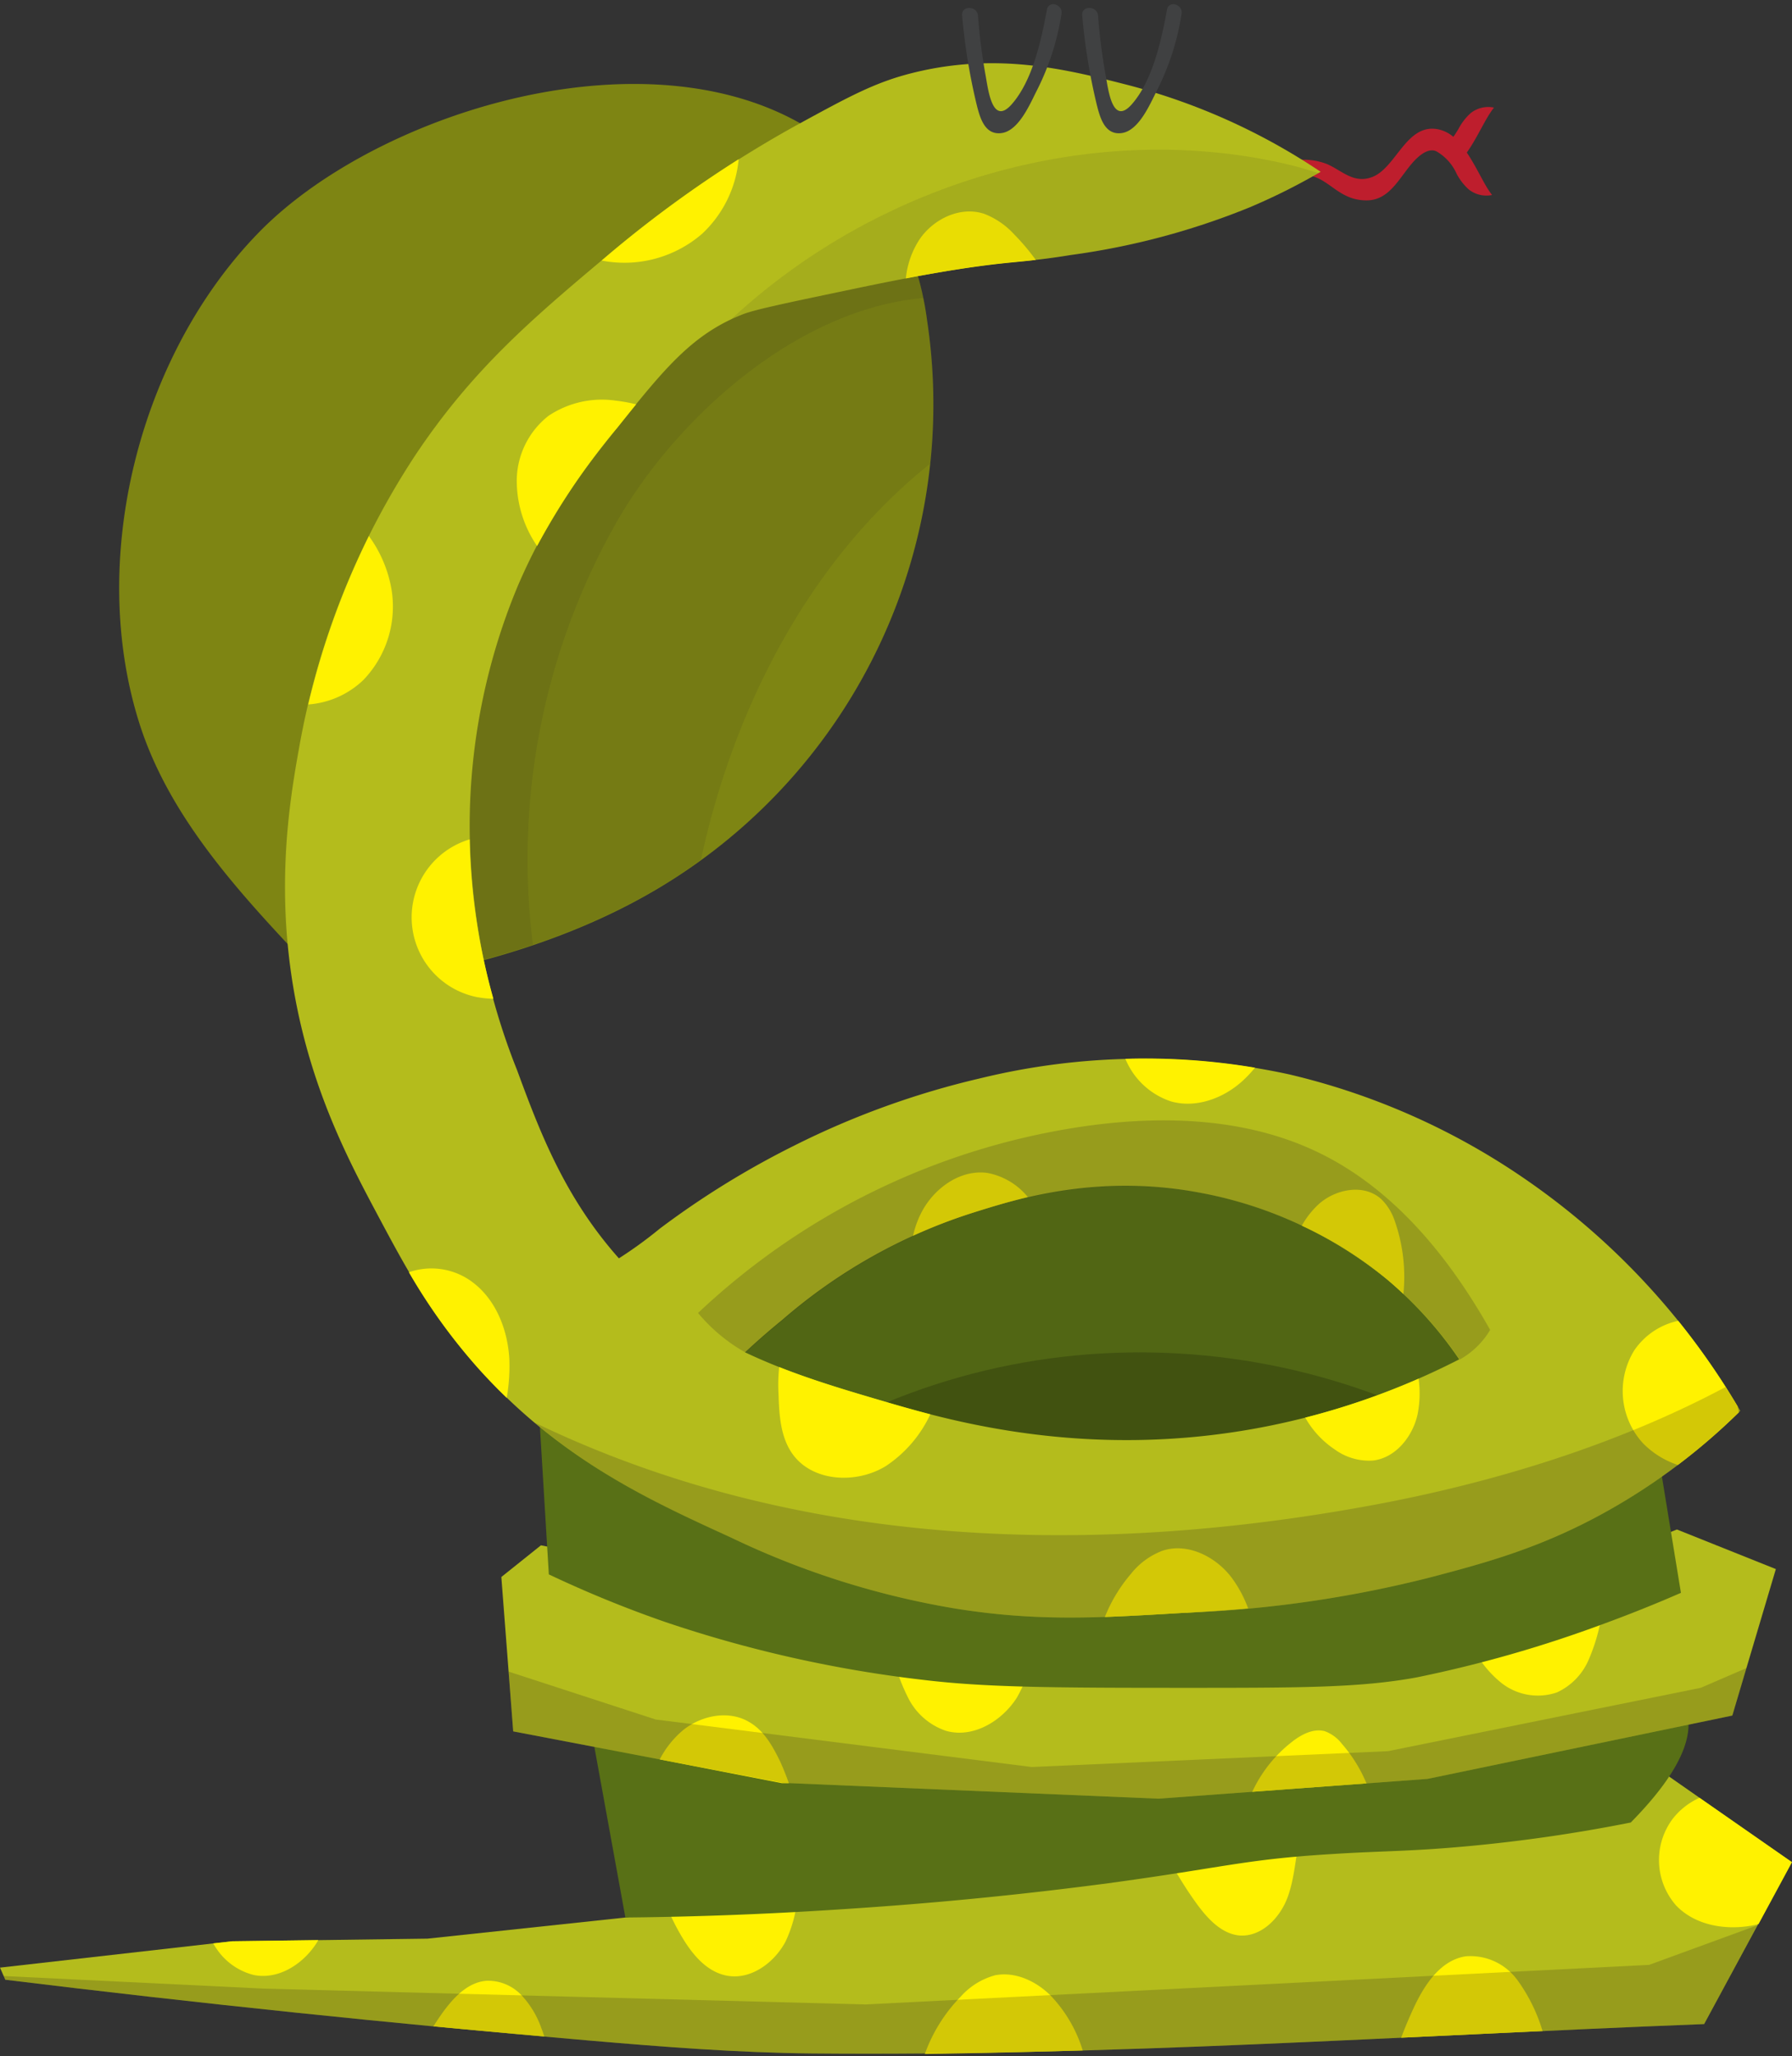 <svg xmlns="http://www.w3.org/2000/svg" viewBox="0 -0.53 226.37 259.72"><rect x="0" y="-0.53" width="226.37" height="259.72" fill="#333333" stroke="none"/><title>3</title><g data-name="Layer 2"><g data-name="Layer 1"><path d="M192.33 153.67l-33-13s-24-1-27-1l-47 25 4 20 9.8 2.08c26.79-20.2 63.23-19.31 89.21-.75l6-2.33z" fill="#516614"/><path d="M94 186.91l63 13.37 36.52-14.2c-29.01-20.7-69.64-21.69-99.52.83z" fill="#415210"/><path d="M.67 249.53q36.7 4.49 73.55 7.66c9.43.81 18.88 1.56 28.35 1.65 37.67.35 73.26-2.17 112.7-3.71l11.06-20.46-17.67-12.33L79 241.67l-25 2.67-24.67.33L0 248z" fill="#b4bc1c"/><path d="M151.22 240a48.21 48.21 0 0 1-3.88-6.32l17-2.66c-.7 2.68-.73 5.53-1.7 8.13s-3.32 5-6.08 4.79c-2.26-.22-3.99-2.11-5.34-3.94zm-66.76.87c.46 1 .95 2 1.49 2.92 1.34 2.34 3.2 4.71 5.85 5.22 3 .58 6-1.59 7.44-4.32a16.61 16.61 0 0 0 1.55-6.25zm52.32 17.61a17.47 17.47 0 0 0-4.11-7c-1.83-1.79-4.43-3-6.94-2.52a8.91 8.91 0 0 0-4.35 2.68 20 20 0 0 0-4.55 7.26q10.02-.15 19.95-.44zm77.91-31.93a8.92 8.92 0 0 0-3.41 2.68 8.69 8.69 0 0 0 .46 10.93c2.48 2.58 6.47 3.2 10 2.44l.41-.11 4.22-7.81zM61.44 249.66c-2.34.19-4.14 2.11-5.51 4-.41.57-.8 1.16-1.18 1.75 4.66.45 9.32.86 14 1.28-.11-.35-.22-.7-.35-1a11.73 11.73 0 0 0-2.52-4.2 5.79 5.79 0 0 0-4.44-1.83zm130.17-.18a7.33 7.33 0 0 0-6.45-2.91c-3.2.48-5.24 3.62-6.6 6.56q-.85 1.83-1.56 3.72l17.86-.84a21.39 21.39 0 0 0-3.25-6.54zm-151.49-4.8l.09-.16-10.87.15-2.41.27c.14.22.26.44.41.65a8 8 0 0 0 4.72 3.34c3.17.65 6.39-1.47 8.06-4.25z" fill="#fff200"/><path d="M75 219.67l4 22c6.38-.06 15.58-.28 26.67-1 5.76-.37 18.24-1.2 34.33-3.33 14.74-2 17.16-3 28-3.67 6.66-.43 9.94-.32 17.33-1a198.86 198.86 0 0 0 20.67-3q8.79-8.92 7-14.33-6.18-18.66-138 4.33z" fill="#587016"/><path fill="#b4bc1c" d="M68.33 194.66l-5 4 1.5 19.5 34 6.5 47.5 2 34-2.5 38.5-8 5.5-18.5-12.5-5-25 10-60.5 3.5-58-11.5z"/><path d="M83.34 221.7a12.07 12.07 0 0 1 3-3.74c2.32-1.83 5.71-2.5 8.27-1 1.89 1.07 3 3.07 3.94 5 .41.9.77 1.81 1.1 2.74h-.87zm80-2.32a17.06 17.06 0 0 0-5.15 6.41l14.43-1.06a18.33 18.33 0 0 0-3.11-5 4.8 4.8 0 0 0-2.18-1.6c-1.41-.36-2.86.39-4.01 1.26zm-37-13.22l-3.4-.67-9.94 2.15c.06-.32-.44.07-.36.38a24.73 24.73 0 0 0 2.13 6 8.33 8.33 0 0 0 4.7 4.06c3.41 1 7.1-1.2 9-4.21a20.46 20.46 0 0 0 2.52-8zm70.31 7.09a8 8 0 0 0 4-4.06 23.72 23.72 0 0 0 1.66-5.59 45.52 45.52 0 0 0 1.13-7.59l-7.69 3.07-10.37 6.92a13.66 13.66 0 0 0 4.23 6 7.44 7.44 0 0 0 7.03 1.25z" fill="#fff200"/><path d="M68 176.33l1.33 22a146.3 146.3 0 0 0 14.67 6 158.43 158.43 0 0 0 32.67 7.33c7.73.93 16 1 32.67 1 14.9 0 22.49 0 29.67-1.33a158.94 158.94 0 0 0 23.33-6.67c4.14-1.51 7.55-2.93 10-4l-3-18.33A179.63 179.63 0 0 1 142 194a179.9 179.9 0 0 1-74-17.67z" fill="#587016"/><path d="M55.16 14.9C46.13 18.33 38 23.32 32.53 29 17.53 44.51 11 70.25 17.66 91c3.67 11.39 12 20.62 20.19 29.32 1.38 1.46 2.86 3 4.79 3.49a10.72 10.72 0 0 0 4.51-.07c12.69-2.08 25.31-5.62 36.32-12.25A71.15 71.15 0 0 0 117.12 40a39 39 0 0 0-2.75-10.18C104.39 7.47 77 6.6 55.16 14.9z" fill="#7e8513"/><path d="M114.37 29.78A31.69 31.69 0 0 0 106.62 19c-18.15 8.37-34 24.18-43.85 40.65A93.4 93.4 0 0 0 50.64 93c-1.57 9.8-2.55 20.27-1.32 30.3 12-2.12 23.77-5.62 34.16-11.88 1.74-1 3.42-2.18 5.07-3.37 4.15-19.34 13.88-38 28.94-50a71.06 71.06 0 0 0-.37-18.05 39 39 0 0 0-2.75-10.22z" fill="#231f20" opacity=".1"/><path d="M77.83 65.52c7.43-13.07 22.7-27 38.8-28.41a34.69 34.69 0 0 0-2.26-7.33A31.69 31.69 0 0 0 106.62 19c-18.15 8.37-34 24.18-43.85 40.65A93.4 93.4 0 0 0 50.64 93c-1.57 9.8-2.55 20.27-1.32 30.3a123.72 123.72 0 0 0 18-4.49 86.28 86.28 0 0 1 10.51-53.29z" fill="#231f20" opacity=".1"/><path d="M185.29 18.74c1.13-1.58 2-3.51 2.84-4.83.2-.31.39-.59.59-.85a3.57 3.57 0 0 0-2.93.69 7.06 7.06 0 0 0-1.55 2c-.21.35-.42.69-.65 1a4.41 4.41 0 0 0-1.8-.92c-4.11-.94-5.37 4.82-8.45 6-2.35.89-3.81-.82-5.74-1.65a8.21 8.21 0 0 0-7.21.67c-1 .58-.13 2.1.93 1.59 6.11-2.91 6.46 2.35 11.31 2.34 3.17 0 4.33-3.41 6.34-5.31.68-.64 1.62-1.28 2.47-.89a6.14 6.14 0 0 1 2.56 2.83 7.07 7.07 0 0 0 1.55 2 3.57 3.57 0 0 0 2.93.69c-.19-.25-.39-.54-.59-.85-.76-1.25-1.57-2.99-2.6-4.51z" fill="#be1e2d"/><path d="M192.33 148.17a87.94 87.94 0 0 0-29.5-13 86.79 86.79 0 0 0-39 .5 105.78 105.78 0 0 0-23.5 8.5 109.35 109.35 0 0 0-17 10.5 53.05 53.05 0 0 1-5.15 3.74c-6.87-7.73-10-16-12.85-23.74a83.75 83.75 0 0 1-6-31 78.88 78.88 0 0 1 6-30c3.93-9.26 8.68-15.21 12.5-20 6.1-7.65 9.63-12 16-14.5 1.46-.58 5.31-1.39 13-3 3.8-.8 7.94-1.66 13-2.5 8.65-1.43 8.58-.88 15.5-2a92.69 92.69 0 0 0 22.5-6 78 78 0 0 0 9-4.5 79.61 79.61 0 0 0-24.5-11c-7.33-1.87-16.26-4.17-27-1.5-4.77 1.18-8.08 3-14.5 6.5a147.59 147.59 0 0 0-24 16.5c-9.53 8-17.18 14.46-24.5 25.5a98.24 98.24 0 0 0-14.5 36.5c-1.29 7.15-3.37 19.41 0 34.5 2.41 10.77 6.65 18.72 10 25s6.6 12.37 12.5 19c10.37 11.66 21.93 16.91 32 21.5a105.29 105.29 0 0 0 28.5 9c10.3 1.63 17.92 1.17 29 .5a148.16 148.16 0 0 0 31-4.5c7.1-1.87 14.15-3.78 22.5-8.5a77.64 77.64 0 0 0 16.5-12.5 91.45 91.45 0 0 0-27.5-29.5zm-32.5 31.5c-21.87 4.28-39.25-.59-47.5-3-6.4-1.87-12.48-3.66-18.21-6.39a88.1 88.1 0 0 1 4.71-4.11 68.4 68.4 0 0 1 24-13.5c5.83-1.85 16.07-5 29-2.5a52.34 52.34 0 0 1 23.5 11 49.48 49.48 0 0 1 9 10 93 93 0 0 1-24.5 8.5z" fill="#b4bc1c"/><path d="M138.53 12.63c.41 1.63 1 3.94 3.16 3.65s3.57-3.63 4.39-5.25a32.2 32.2 0 0 0 3.18-9.83c.18-1.19-1.61-1.73-1.84-.51-.71 3.83-1.81 9-4.49 12-2.45 2.71-2.94-2-3.28-3.82a72.93 72.93 0 0 1-.94-7.42c-.11-1.3-2.16-1.3-2 0a76.46 76.46 0 0 0 1.82 11.18z" fill="#404142"/><path d="M123.36 12.63c.41 1.63 1 3.94 3.16 3.65s3.57-3.63 4.39-5.25a32.2 32.2 0 0 0 3.18-9.83c.18-1.19-1.61-1.73-1.84-.51-.71 3.83-1.81 9-4.49 12-2.45 2.71-2.94-2-3.28-3.82a72.91 72.91 0 0 1-.94-7.42c-.11-1.3-2.16-1.3-2 0a76.49 76.49 0 0 0 1.82 11.18z" fill="#404142"/><path d="M222 242.65l-13.68 5-99 5-76-2-32.86-1.59.21.47q36.7 4.49 73.55 7.66c9.43.81 18.88 1.56 28.35 1.65 37.67.35 73.26-2.17 112.7-3.71z" fill="#231f20" opacity=".2"/><path d="M142.24 133.4l-.08-.19a82.93 82.93 0 0 1 16.37 1.12 14.75 14.75 0 0 1-1.67 1.76c-2.41 2.15-5.83 3.38-8.93 2.5a9.44 9.44 0 0 1-5.69-5.19zm-17.47 14.23c-3.34-.49-6.61 1.79-8.24 4.74a11.93 11.93 0 0 0-1.19 3.19 67 67 0 0 1 7.5-2.89c1.9-.6 4.26-1.34 7-2a8.66 8.66 0 0 0-5.07-3.04zM49.29 73.08a16 16 0 0 0-2.69-5.9 100 100 0 0 0-7.66 21.27 11.22 11.22 0 0 0 6.95-3.08 13.38 13.38 0 0 0 3.4-12.29zm70.55-39.41c6.24-1 7.95-1 11-1.37a27.92 27.92 0 0 0-2.71-3.21 10 10 0 0 0-3.8-2.61c-3-1-6.39.62-8.16 3.21a10.91 10.91 0 0 0-1.74 4.95c1.69-.34 3.48-.64 5.4-.97zM219.5 177.1a92.91 92.91 0 0 0-7.5-10.8 9 9 0 0 0-5.54 3.71 9.77 9.77 0 0 0 1.08 11.75 11.08 11.08 0 0 0 4.41 2.75 78.43 78.43 0 0 0 7.7-6.64zm-50.82 5.5a7.36 7.36 0 0 0 4.75 1.35c2.85-.32 5-3 5.63-5.78a13.54 13.54 0 0 0 .14-4.56 92.9 92.9 0 0 1-14.32 4.92 11.85 11.85 0 0 0 3.79 4.06zm-56.34-5.93c-4.82-1.41-9.46-2.77-13.91-4.53a20.35 20.35 0 0 0-.09 3.28c.08 2.66.22 5.49 1.75 7.67 2.52 3.57 8.08 3.85 11.81 1.56a15.89 15.89 0 0 0 5.62-6.54c-1.99-.52-3.74-1.02-5.19-1.44zm62.08-25.79c-2.15-1.91-5.71-1.23-7.84.69a11 11 0 0 0-2.13 2.71 49.93 49.93 0 0 1 10.9 6.89c.68.58 1.32 1.15 1.93 1.73a21.3 21.3 0 0 0-1.14-9.35 6.87 6.87 0 0 0-1.72-2.68zm-114-25.44a12.38 12.38 0 0 0 1.91.19 79.42 79.42 0 0 1-3-20.14 10.28 10.28 0 0 0 1.05 19.95zm89.42 77.74c2.46-.15 5.07-.31 7.83-.55a15.43 15.43 0 0 0-2.08-3.88c-2-2.66-5.57-4.46-8.74-3.41a9.29 9.29 0 0 0-4 2.94 19.4 19.4 0 0 0-3.28 5.43c3.2-.12 6.54-.32 10.26-.54zm-85.5-32.07c-.22-3.83-1.8-7.76-5-9.94a8.63 8.63 0 0 0-7.69-1 73.65 73.65 0 0 0 8.64 12c1.22 1.37 2.46 2.65 3.72 3.86a23.17 23.17 0 0 0 .33-4.92zM76 32.38A15 15 0 0 0 88.69 29a14.74 14.74 0 0 0 4.62-9.42 148.76 148.76 0 0 0-16.48 12.09zm1.85 21.28c.89-1.11 1.71-2.14 2.51-3.12a21.07 21.07 0 0 0-2.61-.47A12.13 12.13 0 0 0 69.28 52a10.47 10.47 0 0 0-4 8 14.57 14.57 0 0 0 2.57 8.44 88.11 88.11 0 0 1 9.98-14.77z" fill="#fff200"/><path fill="#231f20" opacity=".2" d="M214.83 212.66l-39.5 8-45 2-47.5-6-18.58-6.05.58 7.55 34 6.5 47.5 2 34-2.5 38.5-8 1.79-6-5.79 2.5z"/><path d="M173.45 189.57c-35.65 6.6-72.9 5.51-105.91-10.41 8.33 7 17 11 24.79 14.51a105.29 105.29 0 0 0 28.5 9c10.3 1.63 17.92 1.17 29 .5a148.16 148.16 0 0 0 31-4.5c7.1-1.87 14.15-3.78 22.5-8.5a77.64 77.64 0 0 0 16.5-12.5c-.55-.94-1.17-2-1.86-3-13.76 7.33-29.42 12.1-44.52 14.9z" fill="#231f20" opacity=".2"/><path d="M188.24 167.45c-5.17-9.18-12.15-17.78-21.63-22.38-9-4.38-19.5-4.76-29.43-3.37a89.86 89.86 0 0 0-49 23.61 21.46 21.46 0 0 0 6 5 88.1 88.1 0 0 1 4.71-4.11 68.4 68.4 0 0 1 24-13.5c5.83-1.85 16.07-5 29-2.5a52.34 52.34 0 0 1 23.5 11 49.48 49.48 0 0 1 9 10 10.35 10.35 0 0 0 3.85-3.75z" fill="#231f20" opacity=".2"/><path d="M93.83 39.17c1.46-.58 5.31-1.39 13-3 3.8-.8 7.94-1.66 13-2.5 8.65-1.43 8.58-.88 15.5-2a92.69 92.69 0 0 0 22.5-6 77.86 77.86 0 0 0 8.71-4.33 46.34 46.34 0 0 0-4.89-1.34c-24.49-5.33-51 2.77-69.33 19.84.49-.24.99-.47 1.51-.67z" fill="#231f20" opacity=".1"/></g></g></svg>
